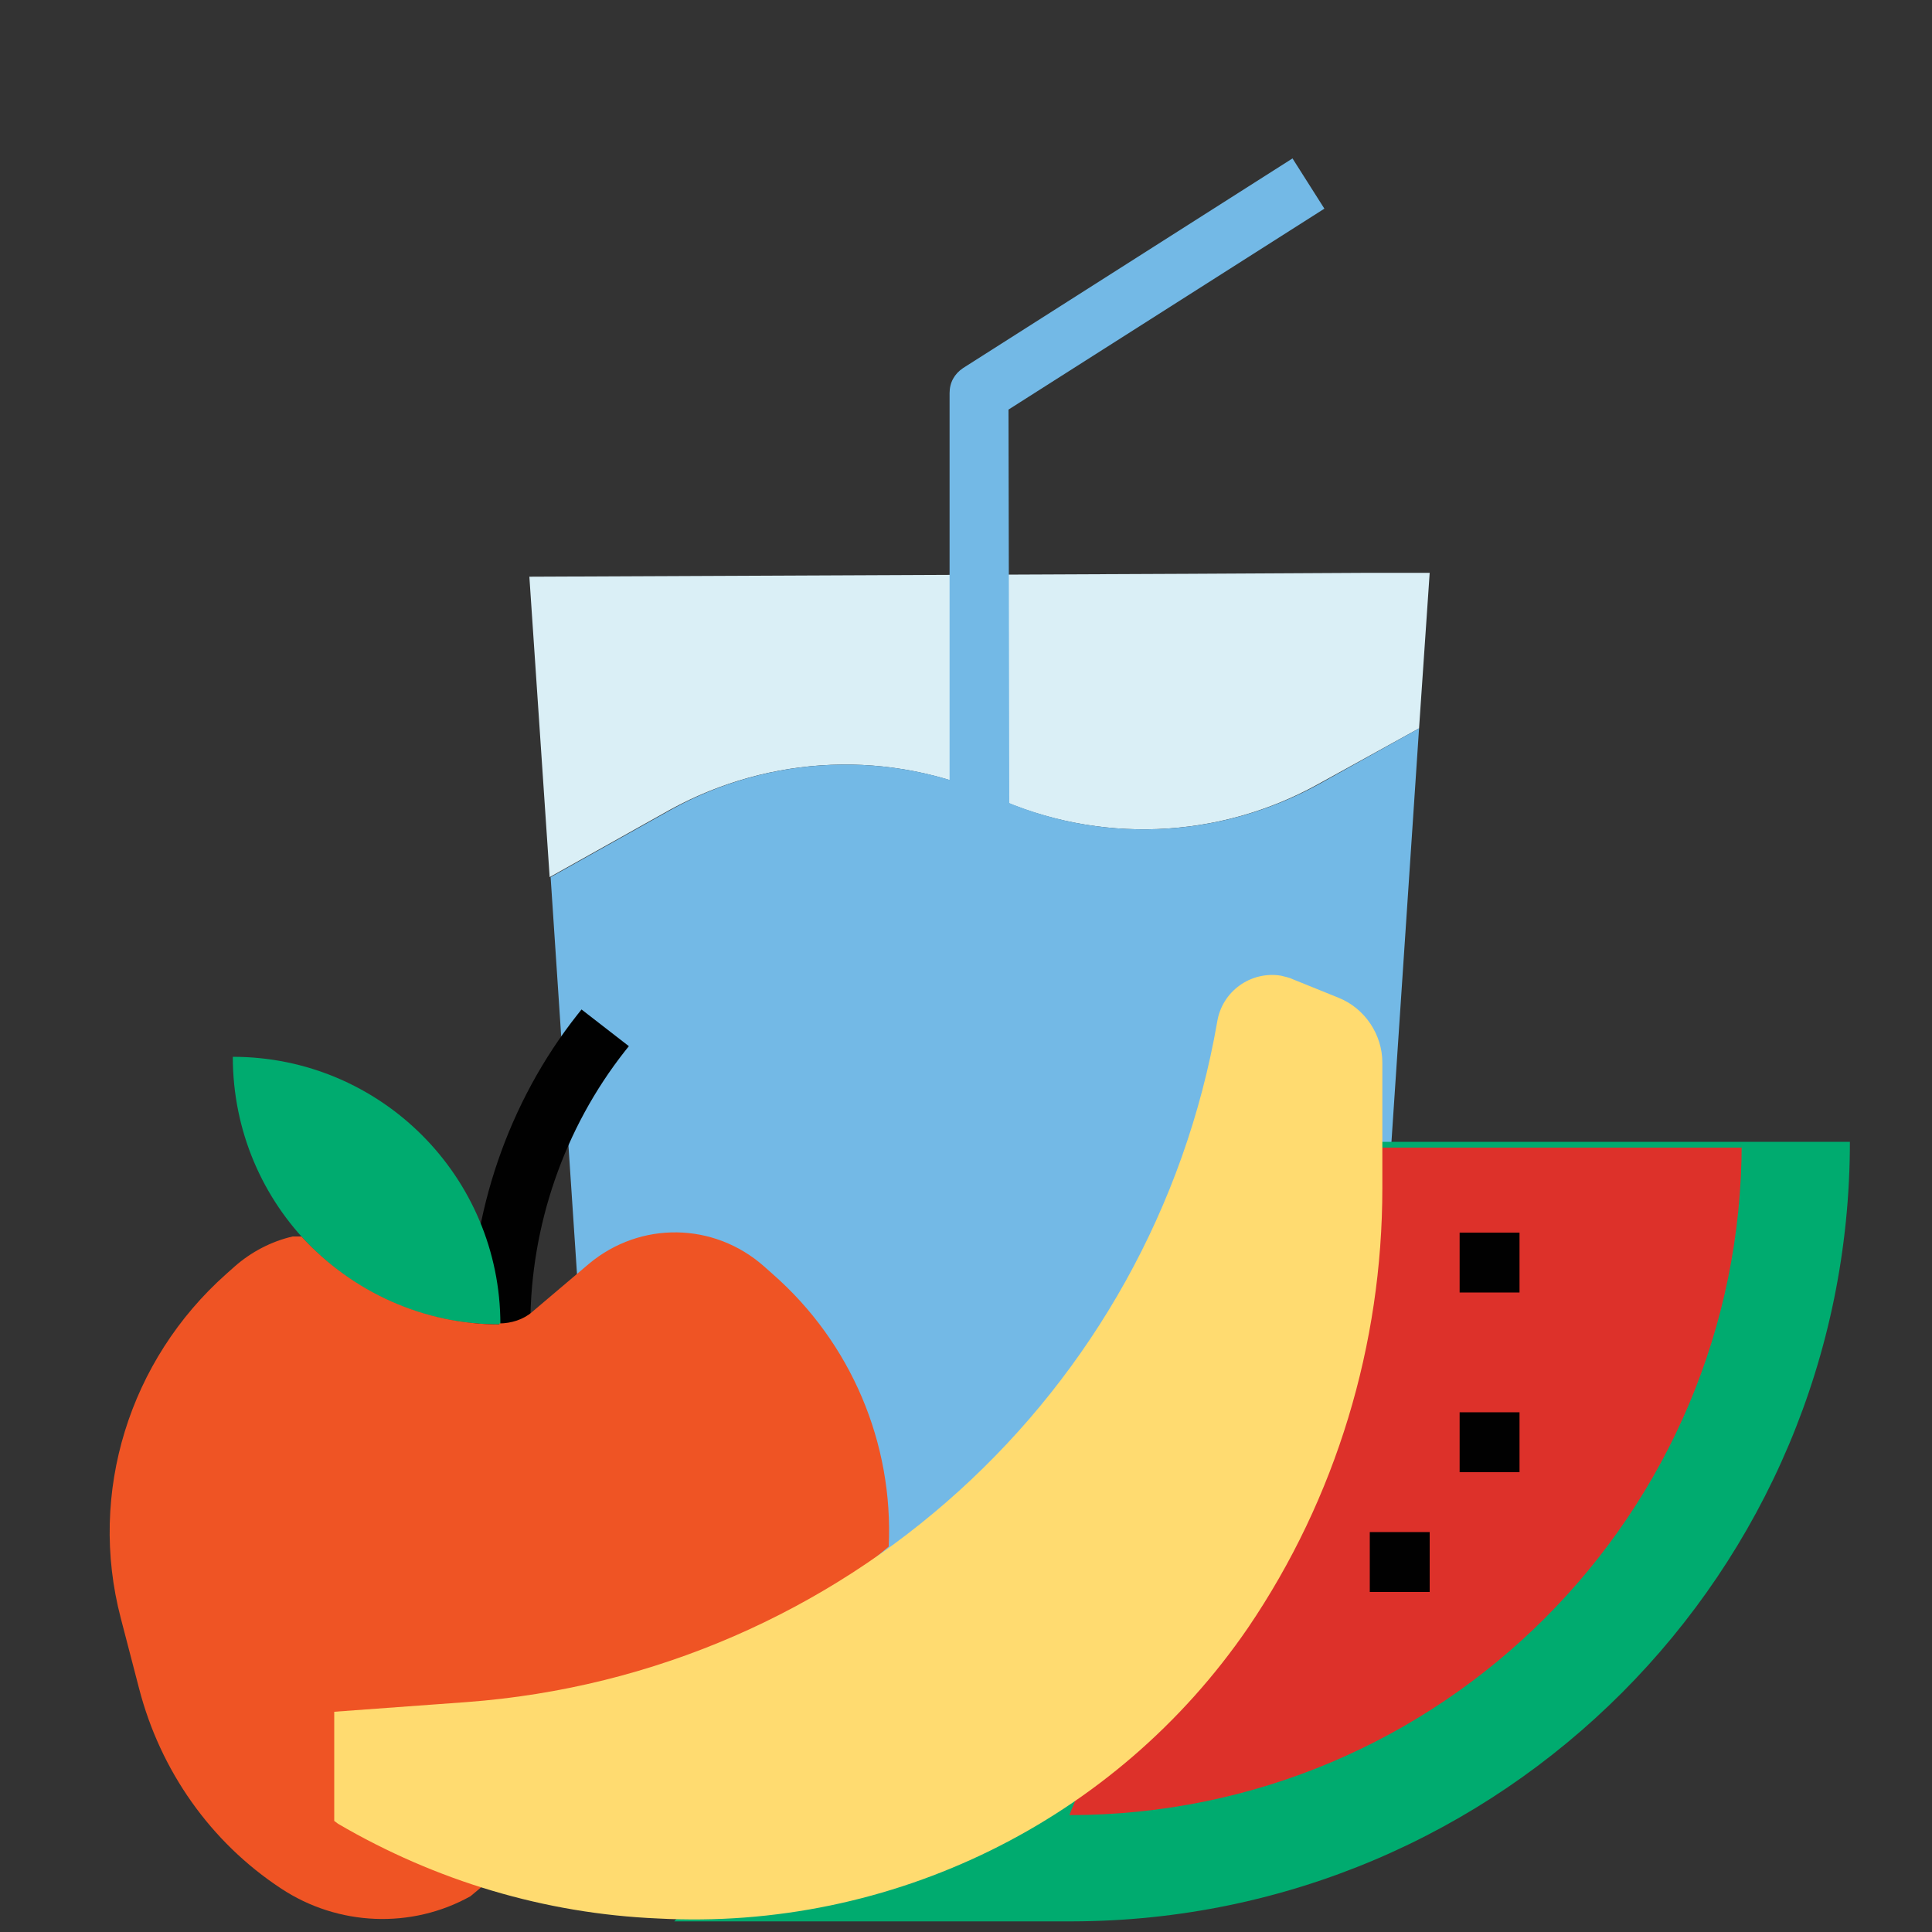 <?xml version="1.0" encoding="utf-8"?>
<!-- Generator: Adobe Illustrator 19.2.0, SVG Export Plug-In . SVG Version: 6.00 Build 0)  -->
<svg version="1.1" id="Layer_1" xmlns="http://www.w3.org/2000/svg" xmlns:xlink="http://www.w3.org/1999/xlink" x="0px" y="0px"
	 viewBox="0 0 200 200" style="enable-background:new 0 0 200 200;" xml:space="preserve">
<rect x="0" y="0" width="200" height="200" fill="#333333" stroke="none"/>
<style type="text/css">
	.st0{fill:#DAEFF6;}
	.st1{fill:#73B9E6;}
	.st2{fill:#00AB6F;}
	.st3{fill:#DD312A;}
	.st4{fill:#010101;}
	.st5{fill:#EF5424;}
	.st6{fill:#FFDB70;}
</style>
<g id="Layer_34">
	<path class="st0" d="M148,59.3l-1.1,16.1l-10.5,5.8c-10.3,5.7-22.7,6.2-33.5,1.3c-10.7-4.9-23.1-4.4-33.5,1.3l-12.5,7l-2.1-31.1
		l68.2-0.3l18.6-0.1L148,59.3z"/>
	<path class="st1" d="M146.9,75.4L140,178.8l-78.7-23.3L57,90.8l12.5-7c10.3-5.7,22.7-6.2,33.5-1.3c10.7,4.9,23.1,4.4,33.5-1.3
		L146.9,75.4z"/>
	<path class="st2" d="M141.8,118.2h49.7c0,44.5-36,80.6-80.5,80.7h-0.1H69.8L141.8,118.2z"/>
	<path class="st3" d="M138.7,118.8h41.6v-0.5c0,38.4-31.1,69.6-69.6,69.6l0,0L138.7,118.8z"/>
	<path class="st4" d="M54.9,137.2h-6.2c0-11.6,3.9-23.1,11.1-32.2l0.4-0.5l4.9,3.8l-0.4,0.5C58.4,116.8,54.9,126.9,54.9,137.2z"/>
	<path class="st2" d="M24.1,109.4L24.1,109.4c15.3,0,27.7,12.4,27.7,27.7l0,0l0,0l0,0C36.5,137.2,24.1,124.8,24.1,109.4L24.1,109.4
		L24.1,109.4L24.1,109.4z"/>
	<path class="st5" d="M48.7,196.3c-6.1,3.4-13.7,3.1-19.6-0.8l0,0c-7.3-4.8-12.5-12.2-14.7-20.7l-1.9-7.3
		c-3.4-13,0.9-26.7,10.9-35.6l0.9-0.8c1.7-1.5,3.8-2.6,6-3.1h0.9c5.3,5.8,12.7,9.1,20.5,9.1l0,0V137c1.2,0,2.5-0.4,3.4-1.2l5.9-5
		c5.3-4.4,12.9-4.3,18.1,0.3l0.9,0.8c8.1,7.1,12.5,17.5,12,28.2L48.7,196.3z"/>
	<path class="st6" d="M138.6,103.3c2.7,1.1,4.5,3.8,4.5,6.7v13c0,16.2-4.8,32.1-13.9,45.5c-13.7,20-36.9,31.4-61.1,30.1
		c-11.7-0.5-23-3.9-33.1-9.8l-0.4-0.3v-11.3l13.7-1c39-2.9,71-31.9,77.7-70.4c0.5-3.2,3.5-5.3,6.6-4.8c0.4,0.1,0.9,0.2,1.3,0.4
		L138.6,103.3z"/>
	<path class="st1" d="M104.5,93.4h-6.2V40.7c0-1.1,0.5-2,1.4-2.6l34.1-21.7l3.3,5.2l-32.7,20.8L104.5,93.4L104.5,93.4z"/>
	<rect x="151.1" y="127.6" class="st4" width="6.2" height="6.2"/>
	<rect x="141.8" y="158.6" class="st4" width="6.2" height="6.2"/>
	<rect x="151.1" y="146.2" class="st4" width="6.2" height="6.2"/>
</g>
</svg>
